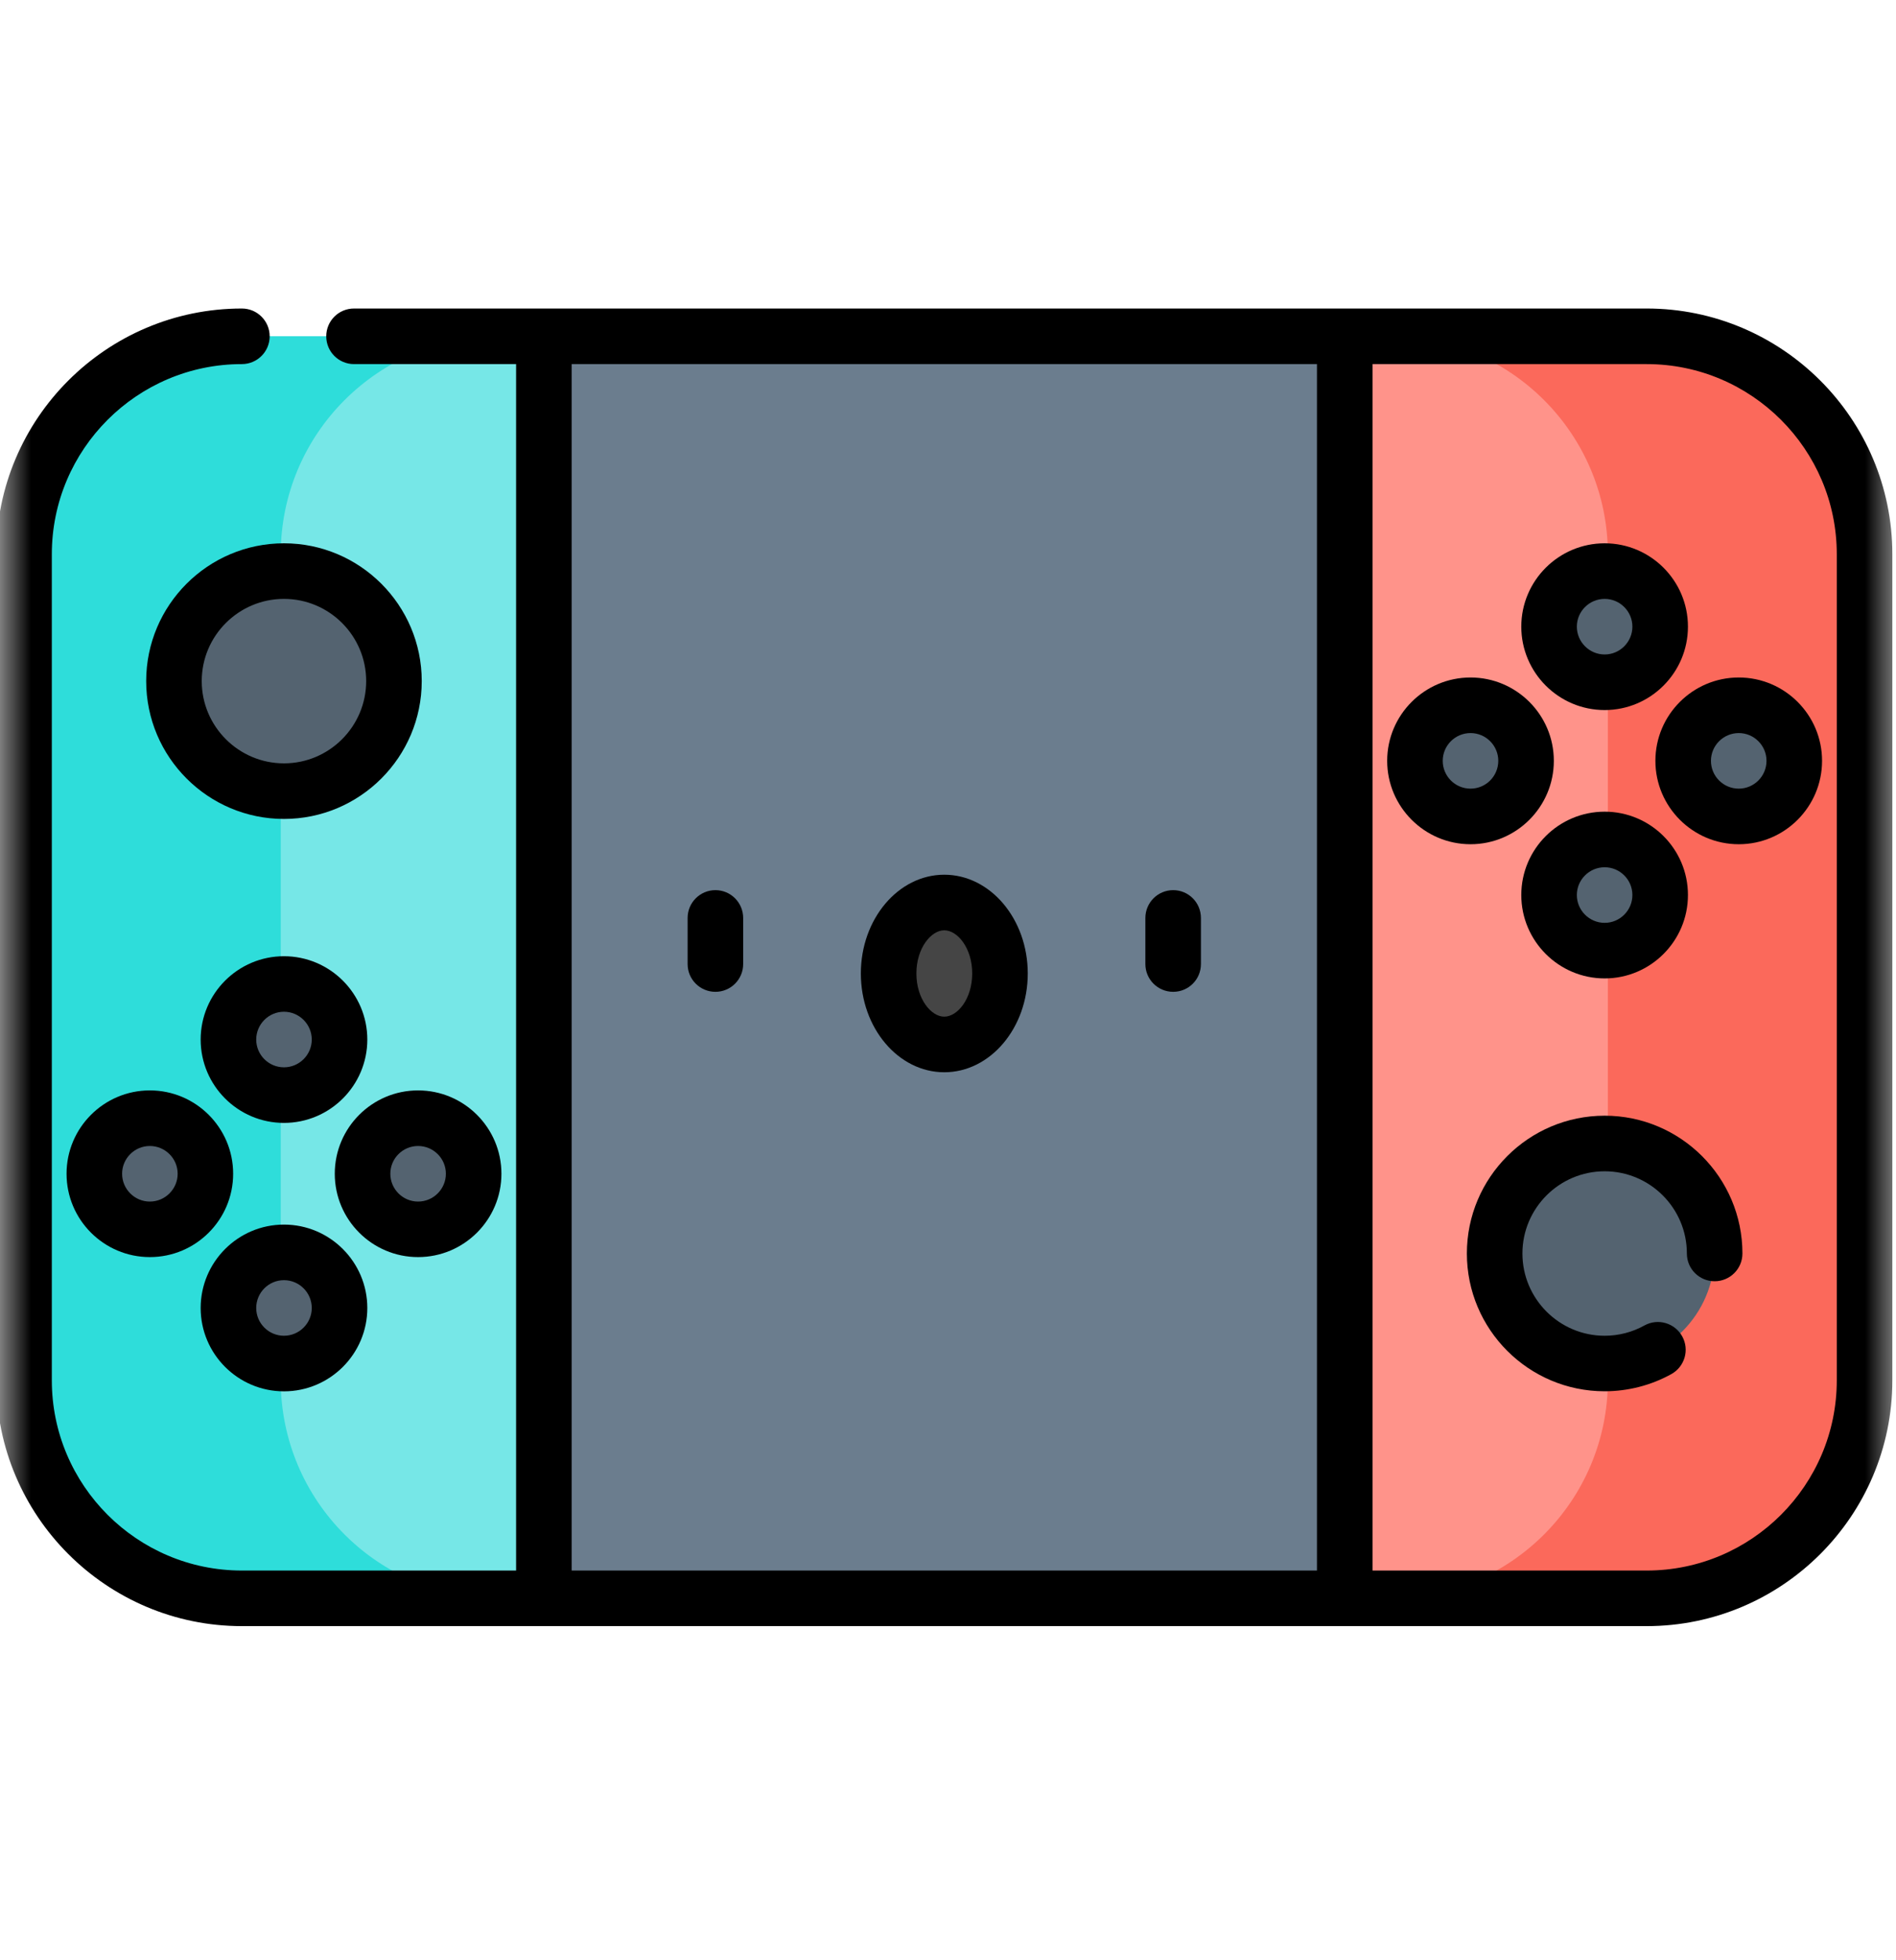 <svg width="30" height="31" viewBox="0 0 30 31" fill="none" xmlns="http://www.w3.org/2000/svg">
<g clip-path="url(#clip0_332_84)">
<mask id="mask0_332_84" style="mask-type:luminance" maskUnits="userSpaceOnUse" x="0" y="0" width="30" height="31">
<path d="M30 0.25H0V30.25H30V0.25Z" fill="white"/>
</mask>
<g mask="url(#mask0_332_84)">
<path d="M8.02 5.318H21.864V25.276H8.02V5.318Z" fill="#6B7D8E"/>
<path d="M21.277 5.318H26.055C27.959 5.318 29.502 6.861 29.502 8.765V21.829C29.502 23.733 27.959 25.276 26.055 25.276H21.277V5.318Z" fill="#FF938A"/>
<path d="M8.605 5.318H3.827C1.924 5.318 0.381 6.861 0.381 8.765V21.829C0.381 23.733 1.924 25.276 3.827 25.276H8.605V5.318Z" fill="#76E7E7"/>
<path d="M0.381 8.765V21.829C0.381 23.733 1.924 25.276 3.827 25.276H7.888C5.985 25.276 4.442 23.733 4.442 21.829V8.765C4.442 6.861 5.985 5.319 7.888 5.318H3.827C1.924 5.318 0.381 6.861 0.381 8.765Z" fill="#2EDDDA"/>
<path d="M29.502 8.765V21.829C29.502 23.733 27.959 25.276 26.056 25.276H21.995C23.898 25.276 25.441 23.733 25.441 21.829V8.765C25.441 6.861 23.898 5.319 21.995 5.318H26.056C27.959 5.318 29.502 6.861 29.502 8.765Z" fill="#FB695B"/>
<path d="M26.269 9.91C26.269 10.396 25.875 10.789 25.39 10.789C24.904 10.789 24.511 10.396 24.511 9.91C24.511 9.425 24.904 9.031 25.39 9.031C25.875 9.031 26.269 9.425 26.269 9.91Z" fill="#546370"/>
<path d="M26.269 14.154C26.269 14.64 25.875 15.033 25.39 15.033C24.904 15.033 24.511 14.64 24.511 14.154C24.511 13.669 24.904 13.275 25.39 13.275C25.875 13.275 26.269 13.669 26.269 14.154Z" fill="#546370"/>
<path d="M28.391 12.033C28.391 12.518 27.998 12.912 27.512 12.912C27.027 12.912 26.633 12.518 26.633 12.033C26.633 11.547 27.027 11.154 27.512 11.154C27.998 11.154 28.391 11.547 28.391 12.033Z" fill="#546370"/>
<path d="M24.146 12.033C24.146 12.518 23.753 12.912 23.268 12.912C22.782 12.912 22.389 12.518 22.389 12.033C22.389 11.547 22.782 11.154 23.268 11.154C23.753 11.154 24.146 11.547 24.146 12.033Z" fill="#546370"/>
<path d="M27.13 19.823C27.13 20.784 26.351 21.563 25.39 21.563C24.429 21.563 23.65 20.784 23.65 19.823C23.65 18.862 24.429 18.083 25.39 18.083C26.351 18.083 27.13 18.862 27.13 19.823Z" fill="#546370"/>
<path d="M5.373 20.685C5.373 21.17 4.979 21.564 4.494 21.564C4.008 21.564 3.615 21.17 3.615 20.685C3.615 20.199 4.008 19.806 4.494 19.806C4.979 19.806 5.373 20.199 5.373 20.685Z" fill="#546370"/>
<path d="M5.373 16.44C5.373 16.925 4.979 17.319 4.494 17.319C4.008 17.319 3.615 16.925 3.615 16.44C3.615 15.954 4.008 15.561 4.494 15.561C4.979 15.561 5.373 15.954 5.373 16.44Z" fill="#546370"/>
<path d="M7.494 18.562C7.494 19.047 7.101 19.441 6.615 19.441C6.13 19.441 5.736 19.047 5.736 18.562C5.736 18.077 6.13 17.683 6.615 17.683C7.101 17.683 7.494 18.077 7.494 18.562Z" fill="#546370"/>
<path d="M3.25 18.562C3.25 19.047 2.857 19.441 2.371 19.441C1.886 19.441 1.492 19.047 1.492 18.562C1.492 18.077 1.886 17.683 2.371 17.683C2.857 17.683 3.25 18.077 3.25 18.562Z" fill="#546370"/>
<path d="M6.233 10.771C6.233 11.732 5.454 12.511 4.493 12.511C3.532 12.511 2.753 11.732 2.753 10.771C2.753 9.81 3.532 9.031 4.493 9.031C5.454 9.031 6.233 9.81 6.233 10.771Z" fill="#546370"/>
<path d="M15.822 15.395C15.822 14.775 15.428 14.273 14.941 14.273C14.455 14.273 14.06 14.775 14.06 15.395C14.06 16.015 14.455 16.517 14.941 16.517C15.428 16.517 15.822 16.015 15.822 15.395Z" fill="#454545"/>
<path d="M18.563 14.077C18.32 14.077 18.123 14.274 18.123 14.517V15.246C18.123 15.489 18.32 15.685 18.563 15.685C18.806 15.685 19.002 15.489 19.002 15.246V14.517C19.002 14.274 18.806 14.077 18.563 14.077Z" fill="black"/>
<path d="M11.32 14.077C11.077 14.077 10.88 14.274 10.88 14.517V15.246C10.88 15.489 11.077 15.685 11.32 15.685C11.562 15.685 11.759 15.489 11.759 15.246V14.517C11.759 14.274 11.562 14.077 11.32 14.077Z" fill="black"/>
<path d="M26.055 4.879H5.601C5.358 4.879 5.162 5.076 5.162 5.318C5.162 5.561 5.358 5.758 5.601 5.758H8.166V24.837H3.827C2.169 24.837 0.82 23.488 0.82 21.829V8.765C0.82 7.107 2.169 5.758 3.827 5.758C4.07 5.758 4.267 5.561 4.267 5.318C4.267 5.076 4.07 4.879 3.827 4.879C1.685 4.879 -0.059 6.622 -0.059 8.765V21.829C-0.059 23.972 1.685 25.716 3.827 25.716H26.055C28.198 25.716 29.942 23.972 29.942 21.829V8.765C29.942 6.622 28.198 4.879 26.055 4.879ZM9.045 5.758H20.838V24.837H9.045V5.758ZM29.063 21.829C29.063 23.488 27.713 24.837 26.055 24.837H21.717V5.758H26.055C27.713 5.758 29.063 7.107 29.063 8.765V21.829Z" fill="black"/>
<path d="M25.39 11.229C26.117 11.229 26.708 10.637 26.708 9.91C26.708 9.183 26.117 8.592 25.39 8.592C24.663 8.592 24.071 9.183 24.071 9.91C24.071 10.637 24.663 11.229 25.39 11.229ZM25.39 9.471C25.632 9.471 25.829 9.668 25.829 9.91C25.829 10.152 25.632 10.35 25.39 10.35C25.148 10.35 24.95 10.152 24.95 9.91C24.95 9.668 25.148 9.471 25.39 9.471Z" fill="black"/>
<path d="M24.071 14.154C24.071 14.881 24.663 15.473 25.39 15.473C26.117 15.473 26.708 14.881 26.708 14.154C26.708 13.427 26.117 12.836 25.39 12.836C24.663 12.836 24.071 13.427 24.071 14.154ZM25.39 13.715C25.632 13.715 25.829 13.912 25.829 14.154C25.829 14.397 25.632 14.594 25.39 14.594C25.148 14.594 24.95 14.397 24.95 14.154C24.95 13.912 25.148 13.715 25.39 13.715Z" fill="black"/>
<path d="M26.193 12.032C26.193 12.759 26.785 13.351 27.512 13.351C28.239 13.351 28.83 12.759 28.83 12.032C28.83 11.305 28.239 10.714 27.512 10.714C26.785 10.714 26.193 11.305 26.193 12.032ZM27.951 12.032C27.951 12.275 27.754 12.472 27.512 12.472C27.269 12.472 27.072 12.275 27.072 12.032C27.072 11.79 27.269 11.593 27.512 11.593C27.754 11.593 27.951 11.79 27.951 12.032Z" fill="black"/>
<path d="M24.586 12.032C24.586 11.305 23.994 10.714 23.268 10.714C22.541 10.714 21.949 11.305 21.949 12.032C21.949 12.759 22.541 13.351 23.268 13.351C23.994 13.351 24.586 12.759 24.586 12.032ZM22.828 12.032C22.828 11.79 23.025 11.593 23.268 11.593C23.51 11.593 23.707 11.79 23.707 12.032C23.707 12.275 23.51 12.472 23.268 12.472C23.025 12.472 22.828 12.275 22.828 12.032Z" fill="black"/>
<path d="M25.39 17.644C24.188 17.644 23.21 18.621 23.21 19.823C23.21 21.025 24.188 22.002 25.39 22.002C25.759 22.002 26.125 21.908 26.446 21.73C26.658 21.612 26.735 21.345 26.617 21.133C26.499 20.921 26.232 20.844 26.02 20.961C25.828 21.068 25.611 21.124 25.39 21.124C24.673 21.124 24.089 20.54 24.089 19.823C24.089 19.106 24.673 18.523 25.39 18.523C26.107 18.523 26.691 19.106 26.691 19.823C26.691 20.066 26.887 20.262 27.13 20.262C27.373 20.262 27.57 20.066 27.57 19.823C27.57 18.621 26.592 17.644 25.39 17.644Z" fill="black"/>
<path d="M4.493 22.003C5.22 22.003 5.812 21.412 5.812 20.685C5.812 19.958 5.22 19.366 4.493 19.366C3.766 19.366 3.175 19.958 3.175 20.685C3.175 21.412 3.766 22.003 4.493 22.003ZM4.493 20.245C4.735 20.245 4.933 20.442 4.933 20.685C4.933 20.927 4.735 21.124 4.493 21.124C4.251 21.124 4.054 20.927 4.054 20.685C4.054 20.442 4.251 20.245 4.493 20.245Z" fill="black"/>
<path d="M4.493 17.758C5.22 17.758 5.812 17.167 5.812 16.44C5.812 15.713 5.22 15.122 4.493 15.122C3.766 15.122 3.175 15.713 3.175 16.44C3.175 17.167 3.766 17.758 4.493 17.758ZM4.493 16C4.735 16 4.933 16.198 4.933 16.44C4.933 16.682 4.735 16.879 4.493 16.879C4.251 16.879 4.054 16.682 4.054 16.44C4.054 16.198 4.251 16 4.493 16Z" fill="black"/>
<path d="M7.934 18.562C7.934 17.835 7.342 17.244 6.615 17.244C5.888 17.244 5.297 17.835 5.297 18.562C5.297 19.289 5.888 19.88 6.615 19.88C7.342 19.88 7.934 19.289 7.934 18.562ZM6.176 18.562C6.176 18.32 6.373 18.123 6.615 18.123C6.858 18.123 7.055 18.32 7.055 18.562C7.055 18.804 6.858 19.002 6.615 19.002C6.373 19.002 6.176 18.804 6.176 18.562Z" fill="black"/>
<path d="M1.053 18.562C1.053 19.289 1.644 19.88 2.371 19.88C3.098 19.88 3.689 19.289 3.689 18.562C3.689 17.835 3.098 17.244 2.371 17.244C1.644 17.244 1.053 17.835 1.053 18.562ZM2.811 18.562C2.811 18.804 2.613 19.002 2.371 19.002C2.129 19.002 1.932 18.804 1.932 18.562C1.932 18.32 2.129 18.123 2.371 18.123C2.613 18.123 2.811 18.32 2.811 18.562Z" fill="black"/>
<path d="M4.493 8.592C3.291 8.592 2.313 9.57 2.313 10.771C2.313 11.973 3.291 12.951 4.493 12.951C5.695 12.951 6.673 11.973 6.673 10.771C6.673 9.57 5.695 8.592 4.493 8.592ZM4.493 12.072C3.776 12.072 3.192 11.488 3.192 10.771C3.192 10.054 3.776 9.471 4.493 9.471C5.21 9.471 5.794 10.054 5.794 10.771C5.794 11.488 5.21 12.072 4.493 12.072Z" fill="black"/>
<path d="M14.941 13.833C14.213 13.833 13.621 14.534 13.621 15.395C13.621 16.256 14.213 16.957 14.941 16.957C15.67 16.957 16.262 16.256 16.262 15.395C16.262 14.534 15.67 13.833 14.941 13.833ZM14.941 16.078C14.733 16.078 14.5 15.797 14.5 15.395C14.5 14.992 14.733 14.712 14.941 14.712C15.15 14.712 15.383 14.992 15.383 15.395C15.383 15.797 15.15 16.078 14.941 16.078Z" fill="black"/>
</g>
</g>
<defs>
<clipPath id="clip0_332_84">
<rect width="30" height="30" fill="white" transform="translate(0 0.25)"/>
</clipPath>
</defs>
</svg>
